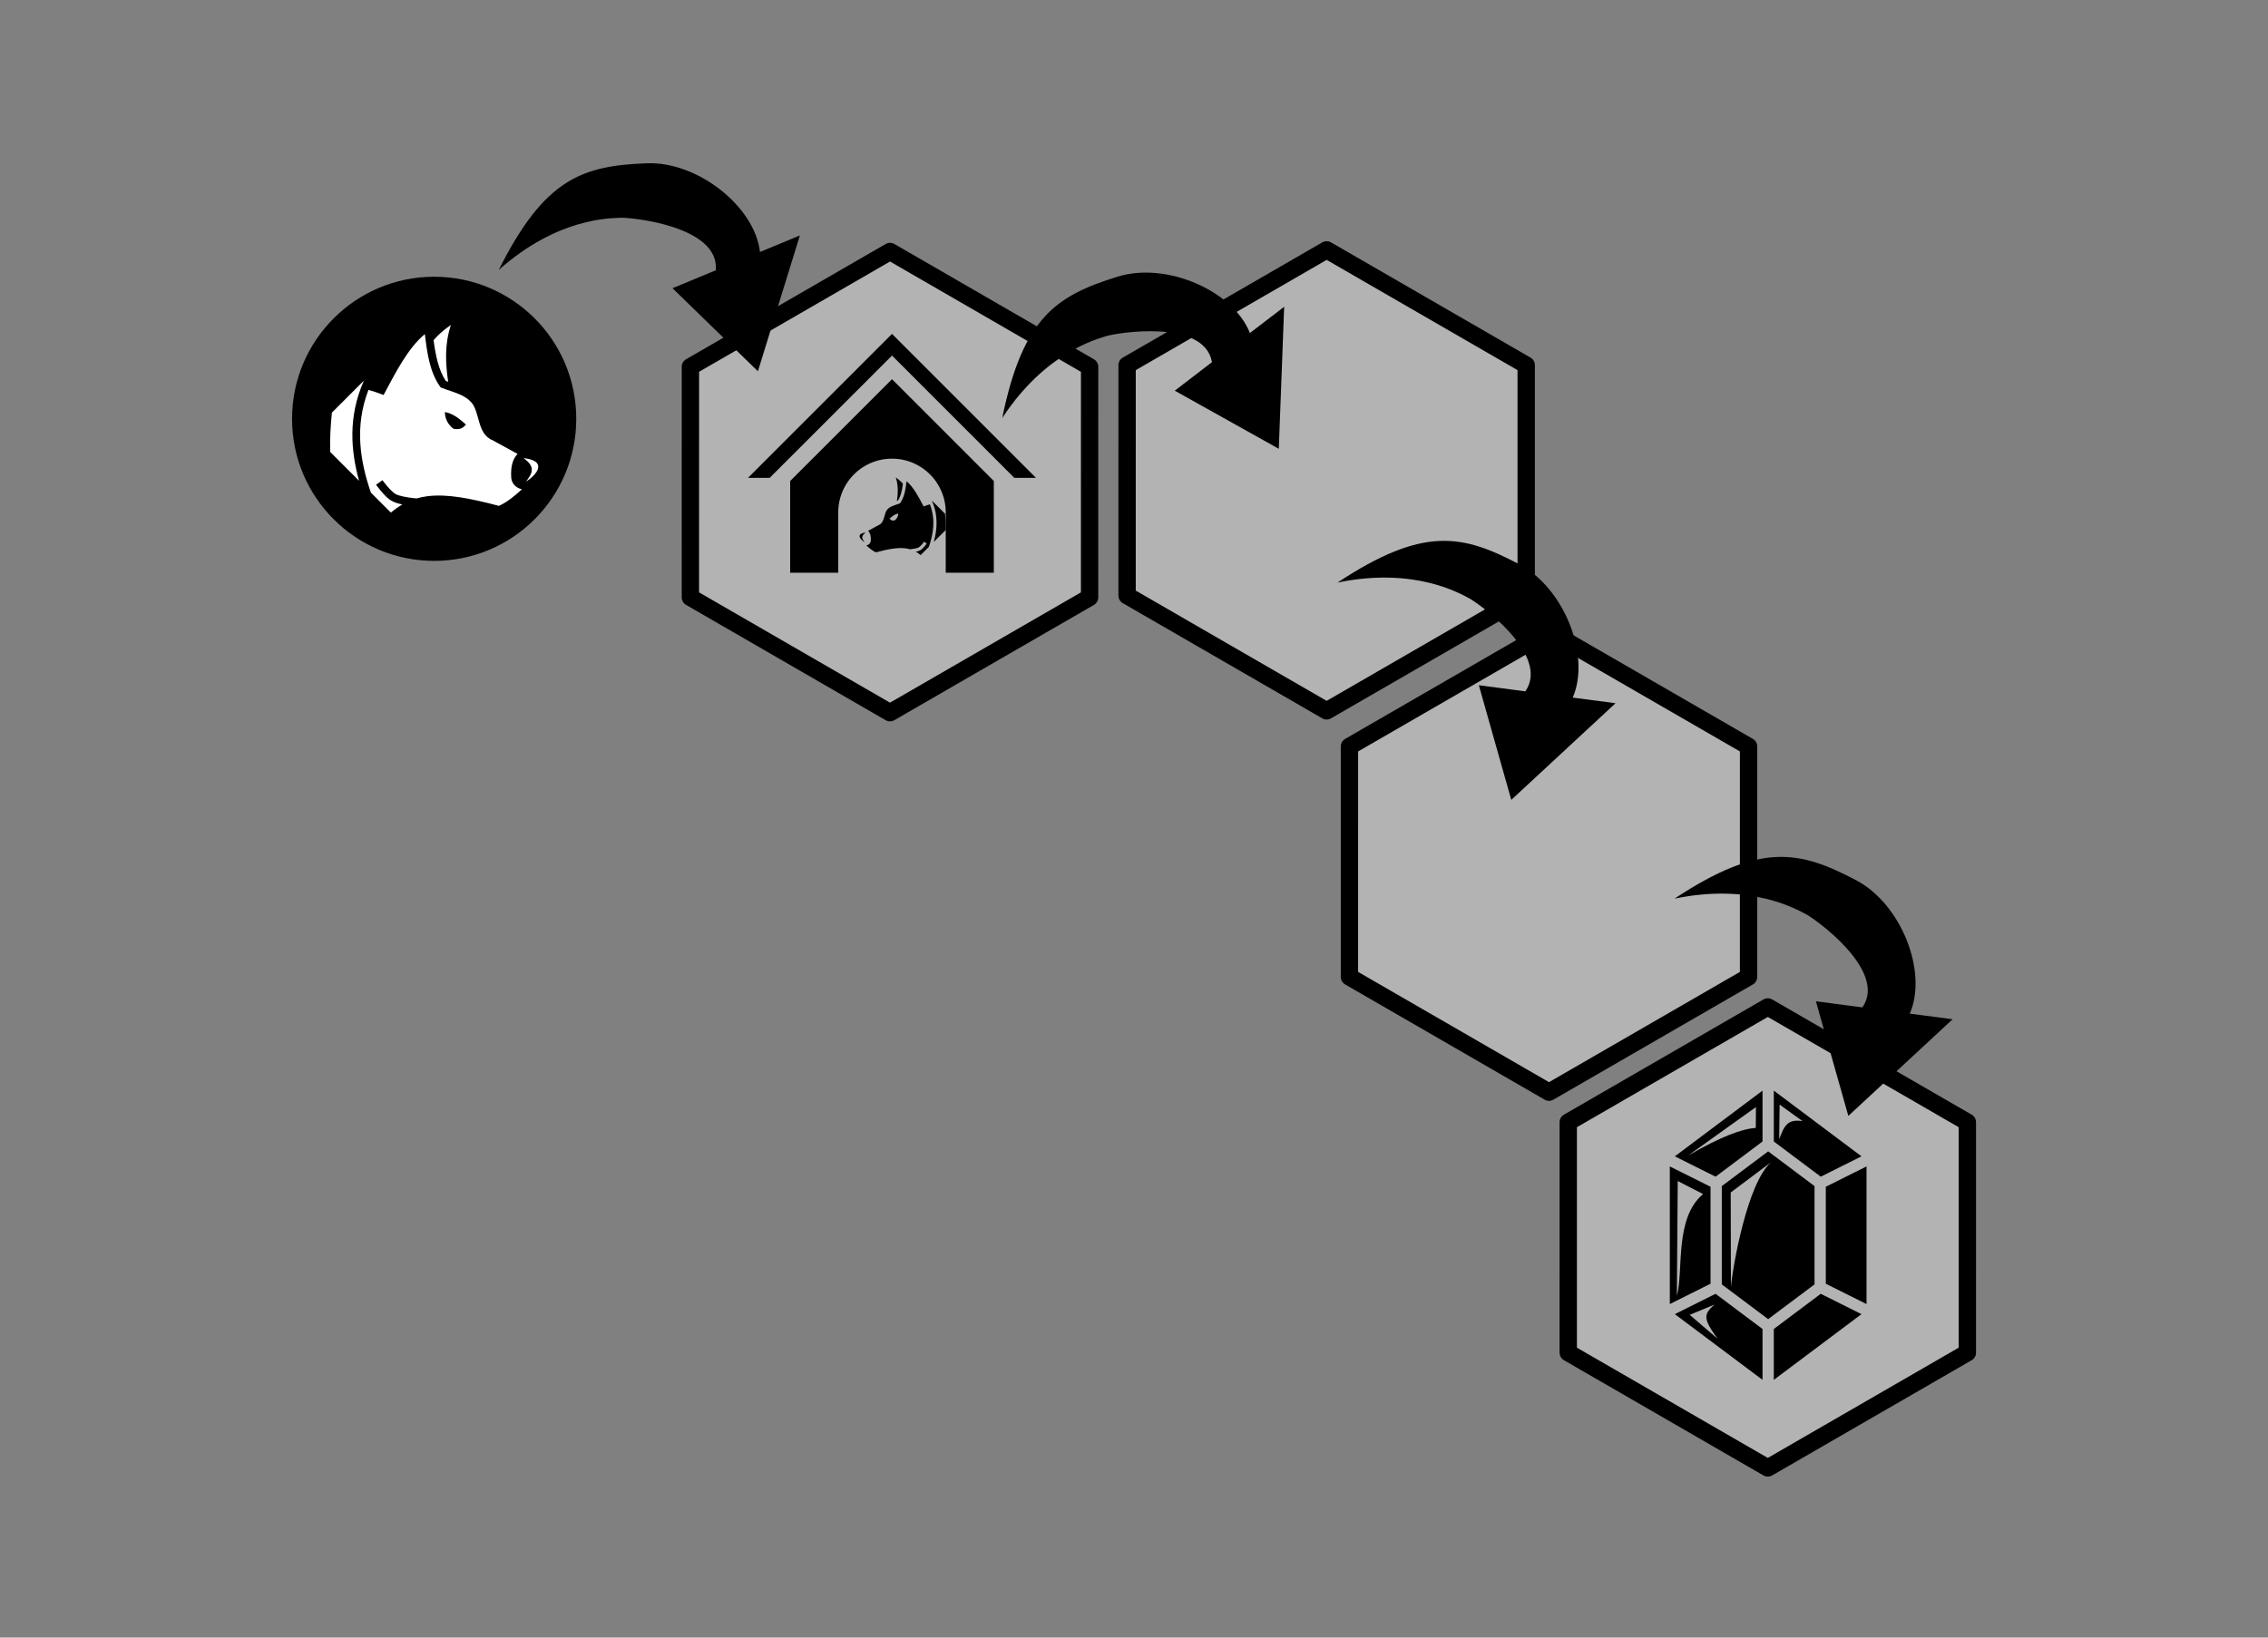<?xml version="1.0" encoding="UTF-8" standalone="no"?>
<svg
   xmlns:dc="http://purl.org/dc/elements/1.1/"
   xmlns:cc="http://creativecommons.org/ns#"
   xmlns:rdf="http://www.w3.org/1999/02/22-rdf-syntax-ns#"
   xmlns:svg="http://www.w3.org/2000/svg"
   xmlns="http://www.w3.org/2000/svg"
   xmlns:sodipodi="http://sodipodi.sourceforge.net/DTD/sodipodi-0.dtd"
   xmlns:inkscape="http://www.inkscape.org/namespaces/inkscape"
   sodipodi:docname="guard-the-loot-boy.svg"
   inkscape:version="1.0.1 (3bc2e813f5, 2020-09-07)"
   version="1.1"
   id="svg5199"
   viewBox="0 0 450 325"
   height="325"
   width="450">
  <rect x="0" y="0" width="450" height="325" fill="#808080" stroke="none"/>
  <defs
     id="defs5201" />
  <sodipodi:namedview
     inkscape:document-rotation="0"
     inkscape:window-maximized="1"
     inkscape:window-y="134"
     inkscape:window-x="1672"
     inkscape:window-height="1017"
     inkscape:window-width="1920"
     borderlayer="true"
     units="px"
     showgrid="false"
     inkscape:current-layer="layer1"
     inkscape:document-units="px"
     inkscape:cy="235.12548"
     inkscape:cx="382.70808"
     inkscape:zoom="3.959798"
     inkscape:pageshadow="2"
     inkscape:pageopacity="0.0"
     borderopacity="1.0"
     bordercolor="#666666"
     pagecolor="#ffffff"
     id="base" />
  <g
     transform="translate(0,-727.362)"
     id="layer1"
     inkscape:groupmode="layer"
     inkscape:label="Layer 1">
    <path
       sodipodi:type="star"
       style="font-style:normal;font-weight:normal;font-size:medium;line-height:125%;font-family:sans-serif;letter-spacing:0px;word-spacing:0px;fill:#b3b3b3;fill-opacity:1;stroke:#000000;stroke-width:0.84;stroke-linecap:butt;stroke-linejoin:round;stroke-miterlimit:4;stroke-dasharray:none;stroke-dashoffset:0;stroke-opacity:1"
       id="path5084-7"
       sodipodi:sides="6"
       sodipodi:cx="389.90088"
       sodipodi:cy="1102.7913"
       sodipodi:r1="11.162703"
       sodipodi:r2="9.6671848"
       sodipodi:arg1="-1.0471976"
       sodipodi:arg2="-0.52359878"
       inkscape:flatsided="true"
       inkscape:rounded="0"
       inkscape:randomized="0"
       transform="matrix(3.547,2.049,-2.048,3.549,1182.882,-3814.341)"
       d="m 395.482,1093.124 5.581,9.667 -5.581,9.667 -11.163,0 -5.581,-9.667 5.581,-9.667 z" />
    <path
       transform="matrix(3.547,2.049,-2.048,3.549,1226.294,-3739.766)"
       inkscape:randomized="0"
       inkscape:rounded="0"
       inkscape:flatsided="true"
       sodipodi:arg2="-0.52359878"
       sodipodi:arg1="-1.0471976"
       sodipodi:r2="9.6671848"
       sodipodi:r1="11.162703"
       sodipodi:cy="1102.7913"
       sodipodi:cx="389.90088"
       sodipodi:sides="6"
       id="path74"
       style="font-style:normal;font-weight:normal;font-size:medium;line-height:125%;font-family:sans-serif;letter-spacing:0px;word-spacing:0px;fill:#b3b3b3;fill-opacity:1;stroke:#000000;stroke-width:0.84;stroke-linecap:butt;stroke-linejoin:round;stroke-miterlimit:4;stroke-dasharray:none;stroke-dashoffset:0;stroke-opacity:1"
       sodipodi:type="star"
       d="m 395.482,1093.124 5.581,9.667 -5.581,9.667 -11.163,0 -5.581,-9.667 5.581,-9.667 z" />
    <path
       sodipodi:type="star"
       style="font-style:normal;font-weight:normal;font-size:medium;line-height:125%;font-family:sans-serif;letter-spacing:0px;word-spacing:0px;fill:#b3b3b3;fill-opacity:1;stroke:#000000;stroke-width:0.84;stroke-linecap:butt;stroke-linejoin:round;stroke-miterlimit:4;stroke-dasharray:none;stroke-dashoffset:0;stroke-opacity:1"
       id="path86"
       sodipodi:sides="6"
       sodipodi:cx="389.90088"
       sodipodi:cy="1102.7913"
       sodipodi:r1="11.162703"
       sodipodi:r2="9.6671848"
       sodipodi:arg1="-1.0471976"
       sodipodi:arg2="-0.52359878"
       inkscape:flatsided="true"
       inkscape:rounded="0"
       inkscape:randomized="0"
       transform="matrix(3.547,2.049,-2.048,3.549,1138.762,-3890.015)"
       d="m 395.482,1093.124 5.581,9.667 -5.581,9.667 -11.163,0 -5.581,-9.667 5.581,-9.667 z" />
    <g
       id="g4555-8"
       transform="matrix(0.605,0,0,0.605,-313.15,701.518)">
      <circle
         r="46.602"
         cy="180.099"
         cx="-659.987"
         id="circle4551-9"
         style="font-style:italic;font-variant:normal;font-weight:normal;font-stretch:normal;font-size:medium;line-height:30.549px;font-family:'Archivo Narrow';-inkscape-font-specification:'Archivo Narrow Italic';text-align:center;letter-spacing:0px;word-spacing:0px;writing-mode:lr-tb;text-anchor:middle;fill:#000000;fill-opacity:1;stroke:none;stroke-width:3.107;stroke-linecap:butt;stroke-linejoin:miter;stroke-miterlimit:4;stroke-dasharray:none;stroke-opacity:1"
         transform="scale(-1,1)" />
      <path
         id="path4553-5"
         style="font-style:italic;font-variant:normal;font-weight:normal;font-stretch:normal;font-size:medium;line-height:30.549px;font-family:'Archivo Narrow';-inkscape-font-specification:'Archivo Narrow Italic';text-align:center;letter-spacing:0px;word-spacing:0px;writing-mode:lr-tb;text-anchor:middle;display:inline;fill:#ffffff;fill-opacity:1;stroke:none;stroke-width:0.882;stroke-linecap:butt;stroke-linejoin:miter;stroke-miterlimit:4;stroke-dasharray:none;stroke-opacity:1"
         d="m 626.452,178.075 c -0.414,4.278 -0.716,8.548 -0.548,12.901 l 9.467,9.467 c -2.741,-9.873 -3.628,-21.024 1.507,-32.706 l -0.08,-0.011 z m 11.988,-7.454 c -4.679,12.132 -2.68,23.565 0.797,33.687 l 6.56,6.56 c 1.22,-1.038 2.473,-1.927 3.774,-2.671 -1.224,-0.249 -2.403,-0.598 -3.389,-1.113 -1.38,-0.721 -2.562,-2.032 -3.547,-3.187 -0.985,-1.156 -1.704,-2.172 -1.704,-2.172 l 2.102,-1.487 c 0,0 0.661,0.93 1.563,1.989 0.903,1.059 2.118,2.231 2.778,2.575 1.218,0.636 3.809,1.118 5.989,1.332 0.297,0.03 0.595,0.054 0.892,0.077 1.173,-0.339 2.39,-0.584 3.663,-0.736 6.14,-0.733 13.453,0.56 23.296,3.186 2.343,-1.027 5.144,-3.151 7.572,-5.467 -0.243,-0.045 -0.484,-0.109 -0.717,-0.19 -1.419,-0.494 -2.667,-1.8 -2.801,-3.551 -0.128,-1.658 -0.067,-3.704 0.635,-5.562 0.307,-0.813 0.78,-1.599 1.42,-2.252 l 0.02,-0.02 -8.178,-4.487 c -1.317,-0.508 -2.29,-1.435 -2.955,-2.483 -0.683,-1.077 -1.091,-2.277 -1.442,-3.473 -0.7,-2.388 -1.221,-4.769 -2.375,-6.21 -2.434,-2.951 -6.101,-3.514 -9.938,-5.035 l -0.364,-0.144 -0.219,-0.321 c -3.373,-4.879 -4.186,-10.954 -4.932,-17.152 -5.514,4.512 -9.691,12.799 -13.009,18.981 l -0.541,1.002 -1.059,-0.411 c -1.346,-0.519 -2.644,-0.938 -3.895,-1.262 z m 40.728,16.507 c 0.04,0.011 0.073,0.03 0.112,0.04 l -0.181,-0.082 z m -18.087,-34.208 c -0.447,0.446 -0.879,0.907 -1.286,1.39 0.691,5.093 1.623,9.729 4.001,13.355 0.258,0.097 0.521,0.191 0.787,0.283 -0.86,-5.892 -1.249,-12.101 0.892,-18.618 -1.736,1.186 -3.187,2.386 -4.395,3.59 z m 28.21,40.066 c 4.348,3.094 2.602,5.271 0.852,7.687 1.149,-0.657 4.441,-3.184 3.921,-5.325 -0.419,-1.725 -3.337,-2.19 -4.772,-2.362 z m -24.054,-14.596 c 1.966,0.783 3.575,2.172 5.18,3.597 -1.273,1.563 -2.539,1.657 -4.11,1.372 -1.803,-1.346 -2.777,-3.339 -2.814,-5.47 0.614,0.112 1.194,0.282 1.744,0.501 z"
         inkscape:connector-curvature="0" />
    </g>
    <g
       id="g103"
       transform="matrix(1.291,0,0,1.291,26.945,-211.752)">
      <path
         transform="matrix(2.748,1.588,-1.587,2.75,794.595,-2850.296)"
         inkscape:randomized="0"
         inkscape:rounded="0"
         inkscape:flatsided="true"
         sodipodi:arg2="-0.52359878"
         sodipodi:arg1="-1.0471976"
         sodipodi:r2="9.6671848"
         sodipodi:r1="11.162703"
         sodipodi:cy="1102.7913"
         sodipodi:cx="389.90088"
         sodipodi:sides="6"
         id="path78"
         style="font-style:normal;font-weight:normal;font-size:medium;line-height:125%;font-family:sans-serif;letter-spacing:0px;word-spacing:0px;fill:#b3b3b3;fill-opacity:1;stroke:#000000;stroke-width:0.84;stroke-linecap:butt;stroke-linejoin:round;stroke-miterlimit:4;stroke-dasharray:none;stroke-dashoffset:0;stroke-opacity:1"
         sodipodi:type="star"
         d="m 395.482,1093.124 5.581,9.667 -5.581,9.667 -11.163,0 -5.581,-9.667 5.581,-9.667 z" />
      <g
         id="g21"
         transform="matrix(0.476,0,0,0.476,52.888,793.338)">
        <path
           inkscape:connector-curvature="0"
           d="m 150.175,27.452 c 0.169,1.744 0.292,3.484 0.223,5.258 l -3.86,3.859 c 1.118,-4.024 1.479,-8.569 -0.614,-13.33 l 0.032,-0.004 z m -4.888,-3.038 c 1.908,4.945 1.093,9.605 -0.325,13.73 l -2.674,2.674 c -0.497,-0.423 -1.008,-0.786 -1.539,-1.089 0.499,-0.101 0.98,-0.244 1.382,-0.453 0.563,-0.294 1.045,-0.828 1.446,-1.299 0.402,-0.471 0.695,-0.885 0.695,-0.885 l -0.857,-0.606 c 0,0 -0.269,0.379 -0.637,0.811 -0.368,0.432 -0.864,0.909 -1.133,1.05 -0.497,0.259 -1.553,0.456 -2.442,0.543 -0.121,0.013 -0.242,0.022 -0.364,0.032 -0.478,-0.138 -0.974,-0.238 -1.493,-0.3 -2.503,-0.299 -5.485,0.228 -9.498,1.298 -0.955,-0.419 -2.097,-1.284 -3.087,-2.228 0.099,-0.018 0.197,-0.045 0.292,-0.077 0.579,-0.201 1.087,-0.733 1.142,-1.447 0.052,-0.676 0.027,-1.509 -0.259,-2.267 -0.125,-0.331 -0.318,-0.652 -0.579,-0.918 l -0.008,-0.008 3.334,-1.829 c 0.537,-0.207 0.934,-0.585 1.205,-1.012 0.278,-0.439 0.445,-0.928 0.588,-1.415 0.286,-0.973 0.498,-1.944 0.968,-2.531 0.993,-1.203 2.488,-1.432 4.052,-2.052 l 0.148,-0.059 0.089,-0.131 c 1.375,-1.989 1.707,-4.465 2.011,-6.991 2.248,1.839 3.951,5.217 5.304,7.736 l 0.22,0.408 0.432,-0.168 c 0.549,-0.212 1.078,-0.382 1.588,-0.514 z m -16.605,6.728 c -0.016,0.004 -0.029,0.013 -0.046,0.017 l 0.074,-0.034 z m 7.374,-13.942 c 0.182,0.182 0.358,0.37 0.524,0.567 -0.282,2.076 -0.662,3.965 -1.631,5.443 -0.105,0.04 -0.212,0.078 -0.321,0.115 0.351,-2.402 0.509,-4.932 -0.364,-7.588 0.708,0.483 1.299,0.973 1.792,1.463 z m -11.501,16.33 c -1.773,1.261 -1.061,2.148 -0.347,3.133 -0.468,-0.268 -1.811,-1.298 -1.598,-2.17 0.171,-0.703 1.36,-0.893 1.946,-0.963 z m 9.807,-5.949 c -0.802,0.319 -1.457,0.885 -2.112,1.466 0.519,0.637 1.035,0.675 1.676,0.559 0.735,-0.549 1.132,-1.361 1.147,-2.229 -0.25,0.046 -0.487,0.115 -0.711,0.204 z"
           style="font-variation-settings:normal;display:inline;vector-effect:none;fill:#000000;fill-opacity:1;stroke:none;stroke-width:0.473;stroke-linecap:round;stroke-linejoin:round;stroke-miterlimit:4;stroke-dasharray:none;stroke-dashoffset:0;stroke-opacity:1;paint-order:markers fill stroke;stop-color:#000000"
           id="path25834-6-8" />
        <path
           id="rect8-6-4"
           style="font-variation-settings:normal;display:inline;vector-effect:none;fill:#000000;fill-opacity:1;stroke-width:0.473;stroke-linecap:round;stroke-linejoin:round;stroke-miterlimit:4;stroke-dasharray:none;stroke-dashoffset:0;stroke-opacity:1;paint-order:markers fill stroke;stop-color:#000000"
           d="M 133.049,-30.622 86.551,15.874 h 6.993 l 39.505,-39.504 39.502,39.504 h 6.992 z m 5.3e-4,14.628 -32.88,32.878 V 46.497 h 15.527 V 27.18 a 17.35,17.35 0 0 1 0,-0.162 17.35,17.35 0 0 1 17.197,-17.35 17.35,17.35 0 0 1 0.153,0 17.35,17.35 0 0 1 17.352,17.35 17.35,17.35 0 0 1 -0.002,0.162 h 0.002 V 46.497 h 15.526 V 16.883 Z" />
      </g>
    </g>
    <path
       sodipodi:nodetypes="scccccscs"
       inkscape:connector-curvature="0"
       d="m 128.333,759.766 c 10.14,-0.396 21.455,8.646 22.457,17.605 l 7.916,-3.281 -8.325,26.955 -16.951,-16.484 8.599,-3.562 c 0.75,-8.881 -17.116,-10.523 -18.918,-10.42 -1.917,0.11 -12.44,-0.077 -24.153,10.36 9.134,-18.273 16.708,-20.678 29.373,-21.172 z"
       id="path5203-2"
       style="font-style:italic;font-variant:normal;font-weight:normal;font-stretch:normal;font-size:medium;line-height:30.549px;font-family:'Archivo Narrow';-inkscape-font-specification:'Archivo Narrow Italic';text-align:center;letter-spacing:0px;word-spacing:0px;writing-mode:lr-tb;text-anchor:middle;fill:#000000;fill-opacity:1;stroke:none;stroke-width:0.559;stroke-linecap:butt;stroke-linejoin:miter;stroke-opacity:1" />
    <path
       sodipodi:nodetypes="scccccscs"
       inkscape:connector-curvature="0"
       d="m 221.751,782.266 c 9.692,-3.007 22.961,2.798 26.248,11.193 l 6.797,-5.218 -1.065,28.191 -20.64,-11.535 7.384,-5.666 c -1.574,-8.772 -19.257,-5.735 -20.97,-5.169 -1.824,0.602 -12.037,3.145 -20.648,16.258 4.093,-20.014 10.787,-24.297 22.893,-28.053 z"
       id="path105"
       style="font-style:italic;font-variant:normal;font-weight:normal;font-stretch:normal;font-size:medium;line-height:30.549px;font-family:'Archivo Narrow';-inkscape-font-specification:'Archivo Narrow Italic';text-align:center;letter-spacing:0px;word-spacing:0px;writing-mode:lr-tb;text-anchor:middle;fill:#000000;fill-opacity:1;stroke:none;stroke-width:0.559;stroke-linecap:butt;stroke-linejoin:miter;stroke-opacity:1" />
    <path
       sodipodi:nodetypes="scccccscs"
       inkscape:connector-curvature="0"
       d="m 301.403,839.331 c 8.98,4.727 14.257,18.215 10.646,26.475 l 8.496,1.117 -20.687,19.181 -6.438,-22.751 9.228,1.215 c 5.09,-7.316 -9.562,-17.671 -11.173,-18.483 -1.715,-0.864 -10.735,-6.287 -26.097,-3.104 17.046,-11.258 24.808,-9.553 36.024,-3.649 z"
       id="path107"
       style="font-style:italic;font-variant:normal;font-weight:normal;font-stretch:normal;font-size:medium;line-height:30.549px;font-family:'Archivo Narrow';-inkscape-font-specification:'Archivo Narrow Italic';text-align:center;letter-spacing:0px;word-spacing:0px;writing-mode:lr-tb;text-anchor:middle;fill:#000000;fill-opacity:1;stroke:none;stroke-width:0.559;stroke-linecap:butt;stroke-linejoin:miter;stroke-opacity:1" />
    <path
       sodipodi:nodetypes="scccccscs"
       inkscape:connector-curvature="0"
       d="m 368.279,902.053 c 8.979,4.727 14.257,18.215 10.646,26.475 l 8.496,1.117 -20.687,19.181 -6.438,-22.751 9.228,1.215 c 5.09,-7.316 -9.562,-17.671 -11.173,-18.483 -1.715,-0.864 -10.735,-6.287 -26.097,-3.104 17.046,-11.258 24.808,-9.553 36.024,-3.649 z"
       id="path109"
       style="font-style:italic;font-variant:normal;font-weight:normal;font-stretch:normal;font-size:medium;line-height:30.549px;font-family:'Archivo Narrow';-inkscape-font-specification:'Archivo Narrow Italic';text-align:center;letter-spacing:0px;word-spacing:0px;writing-mode:lr-tb;text-anchor:middle;fill:#000000;fill-opacity:1;stroke:none;stroke-width:0.559;stroke-linecap:butt;stroke-linejoin:miter;stroke-opacity:1" />
    <path
       id="path5055"
       d="m 349.709,943.809 -17.395,13.041 8.079,4.038 9.316,-6.984 v -10.094 z m 2.237,0 v 10.094 l 9.316,6.984 8.079,-4.038 z m 1.153,2.773 4.553,3.286 c -3.123,-0.523 -3.696,1.143 -4.642,3.579 l 0.09,-6.865 z m -4.697,0.488 -0.034,4.146 c -2.741,0.147 -7.059,1.793 -13.411,5.467 l 13.445,-9.614 z m 2.425,8.791 -9.198,6.895 v 19.506 l 9.198,6.896 9.198,-6.896 v -19.506 l -9.198,-6.896 z m 0.524,2.196 c -4.662,4.206 -7.538,20.486 -7.912,24.744 l -0.044,-18.779 7.955,-5.966 z m -20.039,0.794 v 27.317 l 8.079,-4.038 v -19.242 z m 39.03,0 -8.079,4.038 v 19.242 l 8.079,4.038 z m -37.458,2.897 5.031,2.589 c -5.753,4.817 -3.827,15.249 -5.205,20.205 l 0.175,-22.794 z m 7.508,22.384 -8.079,4.038 17.395,13.041 v -10.095 l -9.316,-6.984 z m 20.87,0 -9.316,6.984 v 10.094 l 17.395,-13.041 z m -21.058,2.134 c -2.436,2.024 -2.081,3.028 0.556,6.763 l -5.5,-4.725 4.943,-2.038 z"
       inkscape:connector-curvature="0"
       style="font-style:italic;font-variant:normal;font-weight:normal;font-stretch:normal;font-size:medium;line-height:30.549px;font-family:'Archivo Narrow';-inkscape-font-specification:'Archivo Narrow Italic';text-align:center;letter-spacing:0px;word-spacing:0px;writing-mode:lr-tb;text-anchor:middle;fill:#000000;fill-opacity:1;stroke:none;stroke-width:2.567;stroke-linecap:butt;stroke-linejoin:miter;stroke-opacity:1" />
  </g>
</svg>
